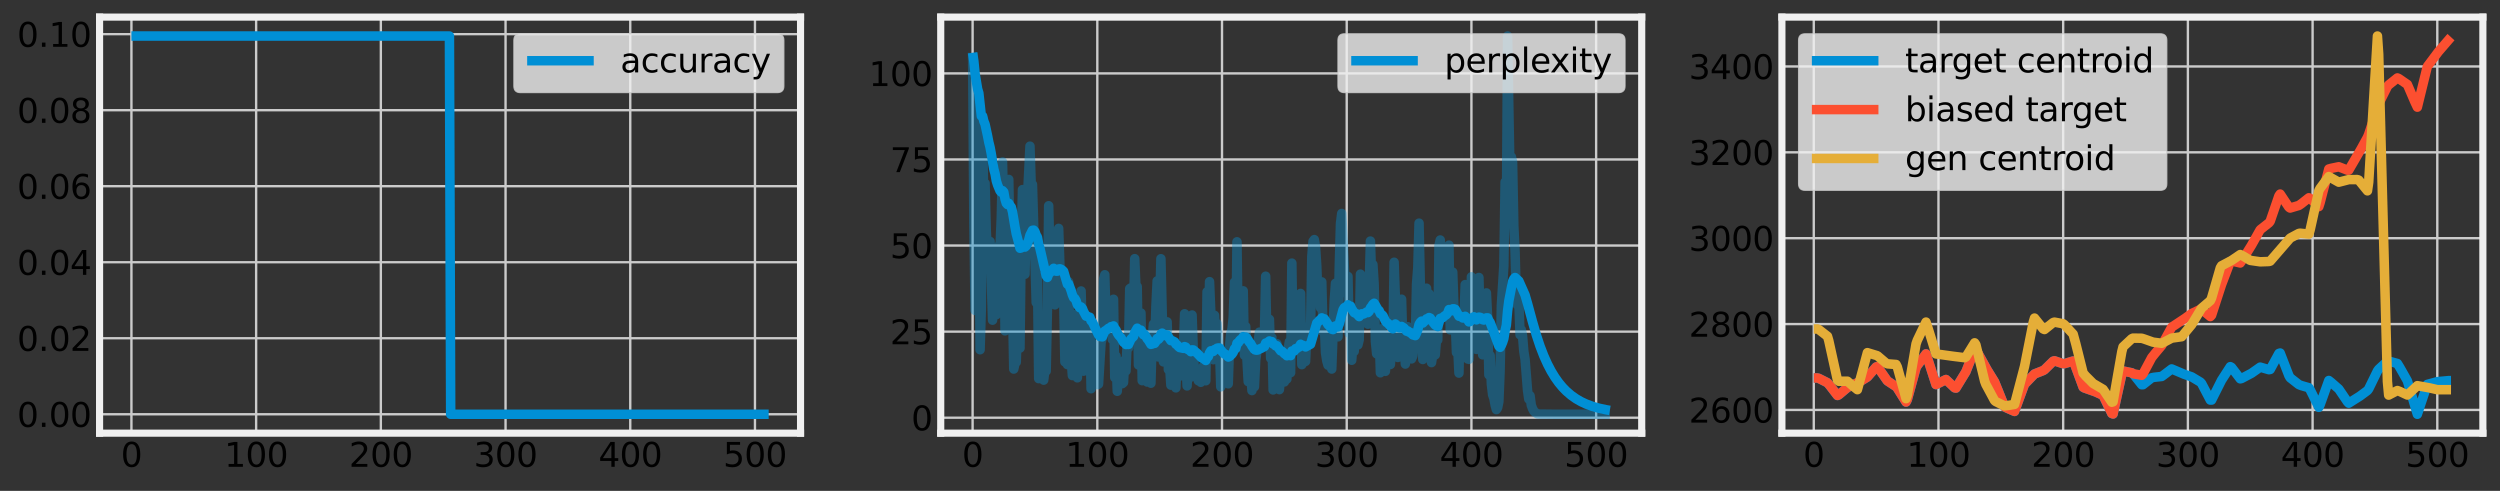 <?xml version="1.0" encoding="utf-8" standalone="no"?>
<!DOCTYPE svg PUBLIC "-//W3C//DTD SVG 1.1//EN"
  "http://www.w3.org/Graphics/SVG/1.1/DTD/svg11.dtd">
<svg xmlns:xlink="http://www.w3.org/1999/xlink" width="1051.312pt" height="206.409pt" viewBox="0 0 1051.312 206.409" xmlns="http://www.w3.org/2000/svg" version="1.1">
 <rect x="0" y="0" width="1051.312" height="206.409" fill="#333333" stroke="none"/>
 <defs>
  <style type="text/css">*{stroke-linejoin: round; stroke-linecap: butt}</style>
 </defs>
 <g id="figure_1">
  <g id="patch_1">
   <path d="M 0 206.409 
L 1051.312 206.409 
L 1051.312 0 
L 0 0 
L 0 206.409 
z
" style="fill: none"/>
  </g>
  <g id="axes_1">
   <g id="patch_2">
    <path d="M 41.872 182.16 
L 336.648 182.16 
L 336.648 7.2 
L 41.872 7.2 
L 41.872 182.16 
z
" style="fill: none"/>
   </g>
   <g id="matplotlib.axis_1">
    <g id="xtick_1">
     <g id="line2d_1">
      <path d="M 55.271 182.16 
L 55.271 7.2 
" clip-path="url(#pfd257a4d83)" style="fill: none; stroke: #cbcbcb"/>
     </g>
     <g id="line2d_2"/>
     <g id="text_1">
      <!-- 0 -->
      <g transform="translate(50.817 196.298) scale(0.14 -0.14)">
       <defs>
        <path id="DejaVuSans-30" d="M 2034 4250 
Q 1547 4250 1301 3770 
Q 1056 3291 1056 2328 
Q 1056 1369 1301 889 
Q 1547 409 2034 409 
Q 2525 409 2770 889 
Q 3016 1369 3016 2328 
Q 3016 3291 2770 3770 
Q 2525 4250 2034 4250 
z
M 2034 4750 
Q 2819 4750 3233 4129 
Q 3647 3509 3647 2328 
Q 3647 1150 3233 529 
Q 2819 -91 2034 -91 
Q 1250 -91 836 529 
Q 422 1150 422 2328 
Q 422 3509 836 4129 
Q 1250 4750 2034 4750 
z
" transform="scale(0.016)"/>
       </defs>
       <use xlink:href="#DejaVuSans-30"/>
      </g>
     </g>
    </g>
    <g id="xtick_2">
     <g id="line2d_3">
      <path d="M 107.713 182.16 
L 107.713 7.2 
" clip-path="url(#pfd257a4d83)" style="fill: none; stroke: #cbcbcb"/>
     </g>
     <g id="line2d_4"/>
     <g id="text_2">
      <!-- 100 -->
      <g transform="translate(94.352 196.298) scale(0.14 -0.14)">
       <defs>
        <path id="DejaVuSans-31" d="M 794 531 
L 1825 531 
L 1825 4091 
L 703 3866 
L 703 4441 
L 1819 4666 
L 2450 4666 
L 2450 531 
L 3481 531 
L 3481 0 
L 794 0 
L 794 531 
z
" transform="scale(0.016)"/>
       </defs>
       <use xlink:href="#DejaVuSans-31"/>
       <use xlink:href="#DejaVuSans-30" x="63.623"/>
       <use xlink:href="#DejaVuSans-30" x="127.246"/>
      </g>
     </g>
    </g>
    <g id="xtick_3">
     <g id="line2d_5">
      <path d="M 160.155 182.16 
L 160.155 7.2 
" clip-path="url(#pfd257a4d83)" style="fill: none; stroke: #cbcbcb"/>
     </g>
     <g id="line2d_6"/>
     <g id="text_3">
      <!-- 200 -->
      <g transform="translate(146.794 196.298) scale(0.14 -0.14)">
       <defs>
        <path id="DejaVuSans-32" d="M 1228 531 
L 3431 531 
L 3431 0 
L 469 0 
L 469 531 
Q 828 903 1448 1529 
Q 2069 2156 2228 2338 
Q 2531 2678 2651 2914 
Q 2772 3150 2772 3378 
Q 2772 3750 2511 3984 
Q 2250 4219 1831 4219 
Q 1534 4219 1204 4116 
Q 875 4013 500 3803 
L 500 4441 
Q 881 4594 1212 4672 
Q 1544 4750 1819 4750 
Q 2544 4750 2975 4387 
Q 3406 4025 3406 3419 
Q 3406 3131 3298 2873 
Q 3191 2616 2906 2266 
Q 2828 2175 2409 1742 
Q 1991 1309 1228 531 
z
" transform="scale(0.016)"/>
       </defs>
       <use xlink:href="#DejaVuSans-32"/>
       <use xlink:href="#DejaVuSans-30" x="63.623"/>
       <use xlink:href="#DejaVuSans-30" x="127.246"/>
      </g>
     </g>
    </g>
    <g id="xtick_4">
     <g id="line2d_7">
      <path d="M 212.597 182.16 
L 212.597 7.2 
" clip-path="url(#pfd257a4d83)" style="fill: none; stroke: #cbcbcb"/>
     </g>
     <g id="line2d_8"/>
     <g id="text_4">
      <!-- 300 -->
      <g transform="translate(199.236 196.298) scale(0.14 -0.14)">
       <defs>
        <path id="DejaVuSans-33" d="M 2597 2516 
Q 3050 2419 3304 2112 
Q 3559 1806 3559 1356 
Q 3559 666 3084 287 
Q 2609 -91 1734 -91 
Q 1441 -91 1130 -33 
Q 819 25 488 141 
L 488 750 
Q 750 597 1062 519 
Q 1375 441 1716 441 
Q 2309 441 2620 675 
Q 2931 909 2931 1356 
Q 2931 1769 2642 2001 
Q 2353 2234 1838 2234 
L 1294 2234 
L 1294 2753 
L 1863 2753 
Q 2328 2753 2575 2939 
Q 2822 3125 2822 3475 
Q 2822 3834 2567 4026 
Q 2313 4219 1838 4219 
Q 1578 4219 1281 4162 
Q 984 4106 628 3988 
L 628 4550 
Q 988 4650 1302 4700 
Q 1616 4750 1894 4750 
Q 2613 4750 3031 4423 
Q 3450 4097 3450 3541 
Q 3450 3153 3228 2886 
Q 3006 2619 2597 2516 
z
" transform="scale(0.016)"/>
       </defs>
       <use xlink:href="#DejaVuSans-33"/>
       <use xlink:href="#DejaVuSans-30" x="63.623"/>
       <use xlink:href="#DejaVuSans-30" x="127.246"/>
      </g>
     </g>
    </g>
    <g id="xtick_5">
     <g id="line2d_9">
      <path d="M 265.039 182.16 
L 265.039 7.2 
" clip-path="url(#pfd257a4d83)" style="fill: none; stroke: #cbcbcb"/>
     </g>
     <g id="line2d_10"/>
     <g id="text_5">
      <!-- 400 -->
      <g transform="translate(251.678 196.298) scale(0.14 -0.14)">
       <defs>
        <path id="DejaVuSans-34" d="M 2419 4116 
L 825 1625 
L 2419 1625 
L 2419 4116 
z
M 2253 4666 
L 3047 4666 
L 3047 1625 
L 3713 1625 
L 3713 1100 
L 3047 1100 
L 3047 0 
L 2419 0 
L 2419 1100 
L 313 1100 
L 313 1709 
L 2253 4666 
z
" transform="scale(0.016)"/>
       </defs>
       <use xlink:href="#DejaVuSans-34"/>
       <use xlink:href="#DejaVuSans-30" x="63.623"/>
       <use xlink:href="#DejaVuSans-30" x="127.246"/>
      </g>
     </g>
    </g>
    <g id="xtick_6">
     <g id="line2d_11">
      <path d="M 317.481 182.16 
L 317.481 7.2 
" clip-path="url(#pfd257a4d83)" style="fill: none; stroke: #cbcbcb"/>
     </g>
     <g id="line2d_12"/>
     <g id="text_6">
      <!-- 500 -->
      <g transform="translate(304.12 196.298) scale(0.14 -0.14)">
       <defs>
        <path id="DejaVuSans-35" d="M 691 4666 
L 3169 4666 
L 3169 4134 
L 1269 4134 
L 1269 2991 
Q 1406 3038 1543 3061 
Q 1681 3084 1819 3084 
Q 2600 3084 3056 2656 
Q 3513 2228 3513 1497 
Q 3513 744 3044 326 
Q 2575 -91 1722 -91 
Q 1428 -91 1123 -41 
Q 819 9 494 109 
L 494 744 
Q 775 591 1075 516 
Q 1375 441 1709 441 
Q 2250 441 2565 725 
Q 2881 1009 2881 1497 
Q 2881 1984 2565 2268 
Q 2250 2553 1709 2553 
Q 1456 2553 1204 2497 
Q 953 2441 691 2322 
L 691 4666 
z
" transform="scale(0.016)"/>
       </defs>
       <use xlink:href="#DejaVuSans-35"/>
       <use xlink:href="#DejaVuSans-30" x="63.623"/>
       <use xlink:href="#DejaVuSans-30" x="127.246"/>
      </g>
     </g>
    </g>
   </g>
   <g id="matplotlib.axis_2">
    <g id="ytick_1">
     <g id="line2d_13">
      <path d="M 41.872 174.207 
L 336.648 174.207 
" clip-path="url(#pfd257a4d83)" style="fill: none; stroke: #cbcbcb"/>
     </g>
     <g id="line2d_14"/>
     <g id="text_7">
      <!-- 0.00 -->
      <g transform="translate(7.2 179.526) scale(0.14 -0.14)">
       <defs>
        <path id="DejaVuSans-2e" d="M 684 794 
L 1344 794 
L 1344 0 
L 684 0 
L 684 794 
z
" transform="scale(0.016)"/>
       </defs>
       <use xlink:href="#DejaVuSans-30"/>
       <use xlink:href="#DejaVuSans-2e" x="63.623"/>
       <use xlink:href="#DejaVuSans-30" x="95.41"/>
       <use xlink:href="#DejaVuSans-30" x="159.033"/>
      </g>
     </g>
    </g>
    <g id="ytick_2">
     <g id="line2d_15">
      <path d="M 41.872 142.24 
L 336.648 142.24 
" clip-path="url(#pfd257a4d83)" style="fill: none; stroke: #cbcbcb"/>
     </g>
     <g id="line2d_16"/>
     <g id="text_8">
      <!-- 0.02 -->
      <g transform="translate(7.2 147.559) scale(0.14 -0.14)">
       <use xlink:href="#DejaVuSans-30"/>
       <use xlink:href="#DejaVuSans-2e" x="63.623"/>
       <use xlink:href="#DejaVuSans-30" x="95.41"/>
       <use xlink:href="#DejaVuSans-32" x="159.033"/>
      </g>
     </g>
    </g>
    <g id="ytick_3">
     <g id="line2d_17">
      <path d="M 41.872 110.272 
L 336.648 110.272 
" clip-path="url(#pfd257a4d83)" style="fill: none; stroke: #cbcbcb"/>
     </g>
     <g id="line2d_18"/>
     <g id="text_9">
      <!-- 0.04 -->
      <g transform="translate(7.2 115.591) scale(0.14 -0.14)">
       <use xlink:href="#DejaVuSans-30"/>
       <use xlink:href="#DejaVuSans-2e" x="63.623"/>
       <use xlink:href="#DejaVuSans-30" x="95.41"/>
       <use xlink:href="#DejaVuSans-34" x="159.033"/>
      </g>
     </g>
    </g>
    <g id="ytick_4">
     <g id="line2d_19">
      <path d="M 41.872 78.304 
L 336.648 78.304 
" clip-path="url(#pfd257a4d83)" style="fill: none; stroke: #cbcbcb"/>
     </g>
     <g id="line2d_20"/>
     <g id="text_10">
      <!-- 0.06 -->
      <g transform="translate(7.2 83.623) scale(0.14 -0.14)">
       <defs>
        <path id="DejaVuSans-36" d="M 2113 2584 
Q 1688 2584 1439 2293 
Q 1191 2003 1191 1497 
Q 1191 994 1439 701 
Q 1688 409 2113 409 
Q 2538 409 2786 701 
Q 3034 994 3034 1497 
Q 3034 2003 2786 2293 
Q 2538 2584 2113 2584 
z
M 3366 4563 
L 3366 3988 
Q 3128 4100 2886 4159 
Q 2644 4219 2406 4219 
Q 1781 4219 1451 3797 
Q 1122 3375 1075 2522 
Q 1259 2794 1537 2939 
Q 1816 3084 2150 3084 
Q 2853 3084 3261 2657 
Q 3669 2231 3669 1497 
Q 3669 778 3244 343 
Q 2819 -91 2113 -91 
Q 1303 -91 875 529 
Q 447 1150 447 2328 
Q 447 3434 972 4092 
Q 1497 4750 2381 4750 
Q 2619 4750 2861 4703 
Q 3103 4656 3366 4563 
z
" transform="scale(0.016)"/>
       </defs>
       <use xlink:href="#DejaVuSans-30"/>
       <use xlink:href="#DejaVuSans-2e" x="63.623"/>
       <use xlink:href="#DejaVuSans-30" x="95.41"/>
       <use xlink:href="#DejaVuSans-36" x="159.033"/>
      </g>
     </g>
    </g>
    <g id="ytick_5">
     <g id="line2d_21">
      <path d="M 41.872 46.337 
L 336.648 46.337 
" clip-path="url(#pfd257a4d83)" style="fill: none; stroke: #cbcbcb"/>
     </g>
     <g id="line2d_22"/>
     <g id="text_11">
      <!-- 0.08 -->
      <g transform="translate(7.2 51.656) scale(0.14 -0.14)">
       <defs>
        <path id="DejaVuSans-38" d="M 2034 2216 
Q 1584 2216 1326 1975 
Q 1069 1734 1069 1313 
Q 1069 891 1326 650 
Q 1584 409 2034 409 
Q 2484 409 2743 651 
Q 3003 894 3003 1313 
Q 3003 1734 2745 1975 
Q 2488 2216 2034 2216 
z
M 1403 2484 
Q 997 2584 770 2862 
Q 544 3141 544 3541 
Q 544 4100 942 4425 
Q 1341 4750 2034 4750 
Q 2731 4750 3128 4425 
Q 3525 4100 3525 3541 
Q 3525 3141 3298 2862 
Q 3072 2584 2669 2484 
Q 3125 2378 3379 2068 
Q 3634 1759 3634 1313 
Q 3634 634 3220 271 
Q 2806 -91 2034 -91 
Q 1263 -91 848 271 
Q 434 634 434 1313 
Q 434 1759 690 2068 
Q 947 2378 1403 2484 
z
M 1172 3481 
Q 1172 3119 1398 2916 
Q 1625 2713 2034 2713 
Q 2441 2713 2670 2916 
Q 2900 3119 2900 3481 
Q 2900 3844 2670 4047 
Q 2441 4250 2034 4250 
Q 1625 4250 1398 4047 
Q 1172 3844 1172 3481 
z
" transform="scale(0.016)"/>
       </defs>
       <use xlink:href="#DejaVuSans-30"/>
       <use xlink:href="#DejaVuSans-2e" x="63.623"/>
       <use xlink:href="#DejaVuSans-30" x="95.41"/>
       <use xlink:href="#DejaVuSans-38" x="159.033"/>
      </g>
     </g>
    </g>
    <g id="ytick_6">
     <g id="line2d_23">
      <path d="M 41.872 14.369 
L 336.648 14.369 
" clip-path="url(#pfd257a4d83)" style="fill: none; stroke: #cbcbcb"/>
     </g>
     <g id="line2d_24"/>
     <g id="text_12">
      <!-- 0.10 -->
      <g transform="translate(7.2 19.688) scale(0.14 -0.14)">
       <use xlink:href="#DejaVuSans-30"/>
       <use xlink:href="#DejaVuSans-2e" x="63.623"/>
       <use xlink:href="#DejaVuSans-31" x="95.41"/>
       <use xlink:href="#DejaVuSans-30" x="159.033"/>
      </g>
     </g>
    </g>
   </g>
   <g id="line2d_25">
    <path d="M 55.271 15.153 
L 188.998 15.153 
L 189.522 174.207 
L 323.249 174.207 
L 323.249 174.207 
" clip-path="url(#pfd257a4d83)" style="fill: none; stroke: #008fd5; stroke-width: 4"/>
   </g>
   <g id="patch_3">
    <path d="M 41.872 182.16 
L 41.872 7.2 
" style="fill: none; stroke: #f0f0f0; stroke-width: 3; stroke-linejoin: miter; stroke-linecap: square"/>
   </g>
   <g id="patch_4">
    <path d="M 336.648 182.16 
L 336.648 7.2 
" style="fill: none; stroke: #f0f0f0; stroke-width: 3; stroke-linejoin: miter; stroke-linecap: square"/>
   </g>
   <g id="patch_5">
    <path d="M 41.872 182.16 
L 336.648 182.16 
" style="fill: none; stroke: #f0f0f0; stroke-width: 3; stroke-linejoin: miter; stroke-linecap: square"/>
   </g>
   <g id="patch_6">
    <path d="M 41.872 7.2 
L 336.648 7.2 
" style="fill: none; stroke: #f0f0f0; stroke-width: 3; stroke-linejoin: miter; stroke-linecap: square"/>
   </g>
   <g id="legend_1">
    <g id="patch_7">
     <path d="M 218.882 38.949 
L 326.848 38.949 
Q 329.648 38.949 329.648 36.149 
L 329.648 17 
Q 329.648 14.2 326.848 14.2 
L 218.882 14.2 
Q 216.082 14.2 216.082 17 
L 216.082 36.149 
Q 216.082 38.949 218.882 38.949 
z
" style="fill: #f0f0f0; opacity: 0.8; stroke: #cccccc; stroke-width: 0.5; stroke-linejoin: miter"/>
    </g>
    <g id="line2d_26">
     <path d="M 221.682 25.538 
L 235.682 25.538 
L 249.682 25.538 
" style="fill: none; stroke: #008fd5; stroke-width: 4"/>
    </g>
    <g id="text_13">
     <!-- accuracy -->
     <g transform="translate(260.882 30.438) scale(0.14 -0.14)">
      <defs>
       <path id="DejaVuSans-61" d="M 2194 1759 
Q 1497 1759 1228 1600 
Q 959 1441 959 1056 
Q 959 750 1161 570 
Q 1363 391 1709 391 
Q 2188 391 2477 730 
Q 2766 1069 2766 1631 
L 2766 1759 
L 2194 1759 
z
M 3341 1997 
L 3341 0 
L 2766 0 
L 2766 531 
Q 2569 213 2275 61 
Q 1981 -91 1556 -91 
Q 1019 -91 701 211 
Q 384 513 384 1019 
Q 384 1609 779 1909 
Q 1175 2209 1959 2209 
L 2766 2209 
L 2766 2266 
Q 2766 2663 2505 2880 
Q 2244 3097 1772 3097 
Q 1472 3097 1187 3025 
Q 903 2953 641 2809 
L 641 3341 
Q 956 3463 1253 3523 
Q 1550 3584 1831 3584 
Q 2591 3584 2966 3190 
Q 3341 2797 3341 1997 
z
" transform="scale(0.016)"/>
       <path id="DejaVuSans-63" d="M 3122 3366 
L 3122 2828 
Q 2878 2963 2633 3030 
Q 2388 3097 2138 3097 
Q 1578 3097 1268 2742 
Q 959 2388 959 1747 
Q 959 1106 1268 751 
Q 1578 397 2138 397 
Q 2388 397 2633 464 
Q 2878 531 3122 666 
L 3122 134 
Q 2881 22 2623 -34 
Q 2366 -91 2075 -91 
Q 1284 -91 818 406 
Q 353 903 353 1747 
Q 353 2603 823 3093 
Q 1294 3584 2113 3584 
Q 2378 3584 2631 3529 
Q 2884 3475 3122 3366 
z
" transform="scale(0.016)"/>
       <path id="DejaVuSans-75" d="M 544 1381 
L 544 3500 
L 1119 3500 
L 1119 1403 
Q 1119 906 1312 657 
Q 1506 409 1894 409 
Q 2359 409 2629 706 
Q 2900 1003 2900 1516 
L 2900 3500 
L 3475 3500 
L 3475 0 
L 2900 0 
L 2900 538 
Q 2691 219 2414 64 
Q 2138 -91 1772 -91 
Q 1169 -91 856 284 
Q 544 659 544 1381 
z
M 1991 3584 
L 1991 3584 
z
" transform="scale(0.016)"/>
       <path id="DejaVuSans-72" d="M 2631 2963 
Q 2534 3019 2420 3045 
Q 2306 3072 2169 3072 
Q 1681 3072 1420 2755 
Q 1159 2438 1159 1844 
L 1159 0 
L 581 0 
L 581 3500 
L 1159 3500 
L 1159 2956 
Q 1341 3275 1631 3429 
Q 1922 3584 2338 3584 
Q 2397 3584 2469 3576 
Q 2541 3569 2628 3553 
L 2631 2963 
z
" transform="scale(0.016)"/>
       <path id="DejaVuSans-79" d="M 2059 -325 
Q 1816 -950 1584 -1140 
Q 1353 -1331 966 -1331 
L 506 -1331 
L 506 -850 
L 844 -850 
Q 1081 -850 1212 -737 
Q 1344 -625 1503 -206 
L 1606 56 
L 191 3500 
L 800 3500 
L 1894 763 
L 2988 3500 
L 3597 3500 
L 2059 -325 
z
" transform="scale(0.016)"/>
      </defs>
      <use xlink:href="#DejaVuSans-61"/>
      <use xlink:href="#DejaVuSans-63" x="61.279"/>
      <use xlink:href="#DejaVuSans-63" x="116.26"/>
      <use xlink:href="#DejaVuSans-75" x="171.24"/>
      <use xlink:href="#DejaVuSans-72" x="234.619"/>
      <use xlink:href="#DejaVuSans-61" x="275.732"/>
      <use xlink:href="#DejaVuSans-63" x="337.012"/>
      <use xlink:href="#DejaVuSans-79" x="391.992"/>
     </g>
    </g>
   </g>
  </g>
  <g id="axes_2">
   <g id="patch_8">
    <path d="M 395.604 182.16 
L 690.38 182.16 
L 690.38 7.2 
L 395.604 7.2 
L 395.604 182.16 
z
" style="fill: none"/>
   </g>
   <g id="matplotlib.axis_3">
    <g id="xtick_7">
     <g id="line2d_27">
      <path d="M 409.003 182.16 
L 409.003 7.2 
" clip-path="url(#p5d38dca784)" style="fill: none; stroke: #cbcbcb"/>
     </g>
     <g id="line2d_28"/>
     <g id="text_14">
      <!-- 0 -->
      <g transform="translate(404.549 196.298) scale(0.14 -0.14)">
       <use xlink:href="#DejaVuSans-30"/>
      </g>
     </g>
    </g>
    <g id="xtick_8">
     <g id="line2d_29">
      <path d="M 461.445 182.16 
L 461.445 7.2 
" clip-path="url(#p5d38dca784)" style="fill: none; stroke: #cbcbcb"/>
     </g>
     <g id="line2d_30"/>
     <g id="text_15">
      <!-- 100 -->
      <g transform="translate(448.083 196.298) scale(0.14 -0.14)">
       <use xlink:href="#DejaVuSans-31"/>
       <use xlink:href="#DejaVuSans-30" x="63.623"/>
       <use xlink:href="#DejaVuSans-30" x="127.246"/>
      </g>
     </g>
    </g>
    <g id="xtick_9">
     <g id="line2d_31">
      <path d="M 513.887 182.16 
L 513.887 7.2 
" clip-path="url(#p5d38dca784)" style="fill: none; stroke: #cbcbcb"/>
     </g>
     <g id="line2d_32"/>
     <g id="text_16">
      <!-- 200 -->
      <g transform="translate(500.525 196.298) scale(0.14 -0.14)">
       <use xlink:href="#DejaVuSans-32"/>
       <use xlink:href="#DejaVuSans-30" x="63.623"/>
       <use xlink:href="#DejaVuSans-30" x="127.246"/>
      </g>
     </g>
    </g>
    <g id="xtick_10">
     <g id="line2d_33">
      <path d="M 566.329 182.16 
L 566.329 7.2 
" clip-path="url(#p5d38dca784)" style="fill: none; stroke: #cbcbcb"/>
     </g>
     <g id="line2d_34"/>
     <g id="text_17">
      <!-- 300 -->
      <g transform="translate(552.967 196.298) scale(0.14 -0.14)">
       <use xlink:href="#DejaVuSans-33"/>
       <use xlink:href="#DejaVuSans-30" x="63.623"/>
       <use xlink:href="#DejaVuSans-30" x="127.246"/>
      </g>
     </g>
    </g>
    <g id="xtick_11">
     <g id="line2d_35">
      <path d="M 618.771 182.16 
L 618.771 7.2 
" clip-path="url(#p5d38dca784)" style="fill: none; stroke: #cbcbcb"/>
     </g>
     <g id="line2d_36"/>
     <g id="text_18">
      <!-- 400 -->
      <g transform="translate(605.409 196.298) scale(0.14 -0.14)">
       <use xlink:href="#DejaVuSans-34"/>
       <use xlink:href="#DejaVuSans-30" x="63.623"/>
       <use xlink:href="#DejaVuSans-30" x="127.246"/>
      </g>
     </g>
    </g>
    <g id="xtick_12">
     <g id="line2d_37">
      <path d="M 671.213 182.16 
L 671.213 7.2 
" clip-path="url(#p5d38dca784)" style="fill: none; stroke: #cbcbcb"/>
     </g>
     <g id="line2d_38"/>
     <g id="text_19">
      <!-- 500 -->
      <g transform="translate(657.851 196.298) scale(0.14 -0.14)">
       <use xlink:href="#DejaVuSans-35"/>
       <use xlink:href="#DejaVuSans-30" x="63.623"/>
       <use xlink:href="#DejaVuSans-30" x="127.246"/>
      </g>
     </g>
    </g>
   </g>
   <g id="matplotlib.axis_4">
    <g id="ytick_7">
     <g id="line2d_39">
      <path d="M 395.604 175.656 
L 690.38 175.656 
" clip-path="url(#p5d38dca784)" style="fill: none; stroke: #cbcbcb"/>
     </g>
     <g id="line2d_40"/>
     <g id="text_20">
      <!-- 0 -->
      <g transform="translate(383.196 180.975) scale(0.14 -0.14)">
       <use xlink:href="#DejaVuSans-30"/>
      </g>
     </g>
    </g>
    <g id="ytick_8">
     <g id="line2d_41">
      <path d="M 395.604 139.457 
L 690.38 139.457 
" clip-path="url(#p5d38dca784)" style="fill: none; stroke: #cbcbcb"/>
     </g>
     <g id="line2d_42"/>
     <g id="text_21">
      <!-- 25 -->
      <g transform="translate(374.289 144.776) scale(0.14 -0.14)">
       <use xlink:href="#DejaVuSans-32"/>
       <use xlink:href="#DejaVuSans-35" x="63.623"/>
      </g>
     </g>
    </g>
    <g id="ytick_9">
     <g id="line2d_43">
      <path d="M 395.604 103.259 
L 690.38 103.259 
" clip-path="url(#p5d38dca784)" style="fill: none; stroke: #cbcbcb"/>
     </g>
     <g id="line2d_44"/>
     <g id="text_22">
      <!-- 50 -->
      <g transform="translate(374.289 108.578) scale(0.14 -0.14)">
       <use xlink:href="#DejaVuSans-35"/>
       <use xlink:href="#DejaVuSans-30" x="63.623"/>
      </g>
     </g>
    </g>
    <g id="ytick_10">
     <g id="line2d_45">
      <path d="M 395.604 67.06 
L 690.38 67.06 
" clip-path="url(#p5d38dca784)" style="fill: none; stroke: #cbcbcb"/>
     </g>
     <g id="line2d_46"/>
     <g id="text_23">
      <!-- 75 -->
      <g transform="translate(374.289 72.379) scale(0.14 -0.14)">
       <defs>
        <path id="DejaVuSans-37" d="M 525 4666 
L 3525 4666 
L 3525 4397 
L 1831 0 
L 1172 0 
L 2766 4134 
L 525 4134 
L 525 4666 
z
" transform="scale(0.016)"/>
       </defs>
       <use xlink:href="#DejaVuSans-37"/>
       <use xlink:href="#DejaVuSans-35" x="63.623"/>
      </g>
     </g>
    </g>
    <g id="ytick_11">
     <g id="line2d_47">
      <path d="M 395.604 30.861 
L 690.38 30.861 
" clip-path="url(#p5d38dca784)" style="fill: none; stroke: #cbcbcb"/>
     </g>
     <g id="line2d_48"/>
     <g id="text_24">
      <!-- 100 -->
      <g transform="translate(365.381 36.18) scale(0.14 -0.14)">
       <use xlink:href="#DejaVuSans-31"/>
       <use xlink:href="#DejaVuSans-30" x="63.623"/>
       <use xlink:href="#DejaVuSans-30" x="127.246"/>
      </g>
     </g>
    </g>
   </g>
   <g id="line2d_49">
    <path d="M 409.003 22.202 
L 409.527 93.577 
L 410.051 130.562 
L 410.576 94.168 
L 411.1 98.576 
L 411.625 72.67 
L 412.149 147.065 
L 412.674 129.637 
L 413.198 49.196 
L 413.722 91.405 
L 414.247 77.081 
L 414.771 97.636 
L 415.296 106.212 
L 415.82 111.571 
L 416.344 101.553 
L 417.393 134.635 
L 417.918 125.744 
L 418.442 110.208 
L 418.967 132.358 
L 419.491 110.355 
L 420.015 103.289 
L 420.54 103.887 
L 421.064 91.395 
L 421.589 68.123 
L 422.113 92.098 
L 422.637 139.121 
L 424.211 75.465 
L 424.735 104.718 
L 425.26 99.403 
L 426.308 155.191 
L 426.833 152.788 
L 427.357 152.304 
L 427.882 134.819 
L 428.406 141.712 
L 428.931 146.376 
L 429.455 101.742 
L 429.979 79.735 
L 430.504 108.413 
L 431.028 115.314 
L 431.553 94.198 
L 433.126 61.474 
L 433.65 77.621 
L 434.175 77.586 
L 434.699 95.398 
L 435.224 109.406 
L 435.748 127.239 
L 436.272 115.867 
L 436.797 159.215 
L 437.321 137.399 
L 437.846 150.63 
L 438.37 153.836 
L 438.895 159.852 
L 439.419 155.371 
L 439.943 156.057 
L 440.468 130.015 
L 440.992 86.524 
L 441.517 106.862 
L 442.041 99.416 
L 442.565 101.764 
L 443.09 102.861 
L 443.614 128.192 
L 444.139 122.418 
L 444.663 113.732 
L 445.188 96.04 
L 445.712 111.51 
L 446.236 116.972 
L 447.285 124.087 
L 447.81 152.202 
L 448.334 149.448 
L 448.858 153.319 
L 449.383 118.563 
L 449.907 144.915 
L 450.432 150.252 
L 450.956 157.928 
L 451.481 148.052 
L 452.005 132.322 
L 453.054 158.875 
L 453.578 142.606 
L 454.103 140.74 
L 454.627 122.366 
L 455.152 141.225 
L 455.676 156.085 
L 456.2 149.585 
L 456.725 152.578 
L 457.249 133.135 
L 457.774 139.427 
L 458.298 135.621 
L 458.822 163.466 
L 459.347 144.194 
L 459.871 157.707 
L 460.396 157.437 
L 461.445 161.772 
L 461.969 161.507 
L 463.018 144.171 
L 463.542 142.111 
L 464.067 117.441 
L 464.591 115.542 
L 465.116 133.617 
L 465.64 129.988 
L 466.164 129.865 
L 466.689 136.144 
L 467.213 126.545 
L 467.738 142.736 
L 468.262 125.85 
L 468.786 158.782 
L 469.311 149.708 
L 469.835 164.54 
L 470.36 157.18 
L 470.884 153.745 
L 471.409 152.338 
L 471.933 161.346 
L 472.457 160.879 
L 472.982 151.407 
L 473.506 156.005 
L 474.031 142.936 
L 474.555 146.318 
L 475.079 121.374 
L 475.604 121.028 
L 476.128 131.117 
L 476.653 132.753 
L 477.177 108.782 
L 477.702 121.139 
L 478.226 120.515 
L 478.75 153.481 
L 479.275 147.058 
L 479.799 131.613 
L 480.324 160.078 
L 480.848 157.491 
L 481.373 140.342 
L 481.897 155.97 
L 482.421 160.651 
L 482.946 154.59 
L 483.47 160.62 
L 483.995 161.143 
L 484.519 142.339 
L 485.043 136.309 
L 485.568 146.691 
L 486.092 128.723 
L 486.617 118.126 
L 487.141 150.114 
L 488.19 108.804 
L 489.239 152.172 
L 489.763 139.798 
L 490.288 151.302 
L 490.812 135.346 
L 491.337 155.444 
L 491.861 154.312 
L 492.385 161.969 
L 492.91 143.53 
L 493.434 149.254 
L 493.959 148.16 
L 494.483 163.1 
L 495.007 150.516 
L 495.532 158.54 
L 496.056 154.357 
L 496.581 147.949 
L 497.105 149.862 
L 497.63 147.768 
L 498.154 131.947 
L 498.678 150.358 
L 499.203 162.28 
L 499.727 150.963 
L 500.252 153.375 
L 500.776 158.593 
L 501.3 132.47 
L 501.825 147.991 
L 502.349 157.738 
L 502.874 155.796 
L 503.398 156.137 
L 503.923 160.111 
L 504.447 159.865 
L 504.971 160.764 
L 505.496 158.295 
L 506.02 154.006 
L 506.545 158.52 
L 507.069 160.116 
L 507.594 122.69 
L 508.118 146.559 
L 508.642 118.445 
L 509.167 131.198 
L 509.691 148.614 
L 510.216 151.256 
L 510.74 132.603 
L 511.264 146.567 
L 511.789 136.044 
L 512.313 143.758 
L 512.838 146.889 
L 513.362 162.674 
L 513.887 160.327 
L 514.411 159.557 
L 514.935 158.512 
L 515.46 152.029 
L 515.984 158.863 
L 516.509 161.398 
L 517.033 145.87 
L 517.558 140.398 
L 518.082 138.438 
L 518.606 133.513 
L 519.131 118.637 
L 519.655 145.596 
L 520.18 101.688 
L 520.704 141.055 
L 521.228 126.199 
L 521.753 132.344 
L 522.277 139.93 
L 522.802 122.304 
L 523.326 149.409 
L 523.851 137.28 
L 524.375 151.049 
L 524.899 160.487 
L 525.424 159.095 
L 525.948 156.019 
L 526.473 164.245 
L 526.997 158.628 
L 527.521 162.66 
L 528.046 151.608 
L 529.619 139.678 
L 530.144 143.575 
L 530.668 140.727 
L 531.192 141.071 
L 531.717 140.471 
L 532.241 116.158 
L 532.766 143.828 
L 533.29 136.484 
L 533.815 134.275 
L 534.339 150.658 
L 534.863 141.964 
L 535.388 163.97 
L 535.912 148.995 
L 536.437 155.979 
L 536.961 144.526 
L 537.485 159.458 
L 538.01 163.851 
L 538.534 158.131 
L 539.059 150.237 
L 539.583 156.575 
L 540.108 160.615 
L 540.632 155.439 
L 541.156 159.401 
L 541.681 146.958 
L 542.205 143.718 
L 542.73 156.731 
L 543.254 110.654 
L 543.779 146.226 
L 544.303 147.608 
L 544.827 128.927 
L 545.352 145.391 
L 545.876 137.697 
L 546.401 141.874 
L 546.925 123.403 
L 547.449 153.346 
L 547.974 145.757 
L 548.498 152.211 
L 549.023 151.97 
L 549.547 140.603 
L 550.072 142.557 
L 550.596 136.923 
L 551.12 138.78 
L 551.645 107.878 
L 552.169 101.46 
L 552.694 100.763 
L 553.218 103.866 
L 553.742 112.082 
L 554.267 127.444 
L 554.791 122.023 
L 555.316 129.493 
L 555.84 118.554 
L 556.365 139.493 
L 556.889 135.959 
L 557.413 148.338 
L 557.938 151.722 
L 558.462 153.577 
L 558.987 147.891 
L 559.511 146.233 
L 560.036 155.186 
L 561.084 126.44 
L 561.609 119.108 
L 562.133 141.146 
L 562.658 141.639 
L 563.182 112.507 
L 563.706 93.999 
L 564.231 89.77 
L 565.804 122.47 
L 566.329 123.488 
L 566.853 116.261 
L 567.377 140.253 
L 567.902 128.49 
L 568.426 151.499 
L 568.951 144.47 
L 569.475 147.757 
L 570 137.082 
L 570.524 135.886 
L 571.048 145.037 
L 571.573 142.864 
L 572.097 115.288 
L 572.622 126.859 
L 573.146 134.482 
L 573.67 128.514 
L 574.195 123.997 
L 574.719 125.023 
L 575.244 136.329 
L 575.768 121.021 
L 576.293 101.376 
L 576.817 116.834 
L 577.341 111.247 
L 577.866 119.545 
L 578.39 143.602 
L 578.915 148.779 
L 579.439 145.76 
L 579.963 139.363 
L 580.488 156.755 
L 581.012 138.272 
L 581.537 141.616 
L 582.061 154.881 
L 582.586 156.147 
L 583.634 141.231 
L 584.159 149.65 
L 584.683 153.281 
L 585.208 145.301 
L 585.732 146.464 
L 586.257 110.287 
L 586.781 124.998 
L 587.305 145.529 
L 587.83 150.306 
L 588.354 145.68 
L 588.879 139.153 
L 589.403 125.82 
L 589.927 144.283 
L 590.452 143.759 
L 590.976 153.094 
L 591.501 150.164 
L 592.025 137.386 
L 592.55 149.384 
L 593.074 142.013 
L 593.598 150.916 
L 594.123 149.68 
L 594.647 144.972 
L 595.172 142.992 
L 595.696 119.276 
L 596.221 112.612 
L 596.745 93.848 
L 597.269 119.007 
L 597.794 125.48 
L 598.318 151.171 
L 598.843 125.759 
L 599.367 123.735 
L 599.891 121.201 
L 600.416 133.798 
L 600.94 123.5 
L 601.989 152.477 
L 602.514 149.093 
L 603.038 148.709 
L 603.562 149.245 
L 604.087 142.599 
L 604.611 142.971 
L 605.136 103.191 
L 605.66 100.933 
L 606.184 130.217 
L 606.709 131.196 
L 607.233 122.829 
L 607.758 125.614 
L 608.282 125.428 
L 608.807 118.3 
L 609.331 103.088 
L 609.855 138.727 
L 610.38 132.165 
L 610.904 114.424 
L 611.429 129.603 
L 611.953 134.159 
L 612.478 148.265 
L 613.002 145.703 
L 613.526 156.897 
L 614.051 132.854 
L 614.575 137.046 
L 615.1 143.713 
L 615.624 134.02 
L 616.148 119.681 
L 616.673 145.854 
L 617.197 150.946 
L 617.722 151.118 
L 618.771 116.416 
L 619.295 118.633 
L 619.819 128.617 
L 620.344 145.698 
L 620.868 146.919 
L 621.393 129.422 
L 621.917 116.689 
L 622.442 134.83 
L 622.966 138.001 
L 623.49 149.211 
L 624.015 136.996 
L 624.539 127.61 
L 625.064 123.178 
L 625.588 133.466 
L 626.112 157.635 
L 626.637 149.495 
L 627.161 161.584 
L 627.686 166.037 
L 628.21 167.512 
L 628.735 170.323 
L 629.259 172.242 
L 629.783 171.445 
L 630.308 168.914 
L 630.832 155.863 
L 631.357 128.504 
L 632.405 111.676 
L 632.93 76.531 
L 633.454 93.835 
L 633.979 15.153 
L 635.028 75.536 
L 635.552 65.938 
L 636.076 68.16 
L 636.601 95.161 
L 637.125 105.774 
L 637.65 125.377 
L 638.174 128.334 
L 638.699 126.541 
L 639.223 140.772 
L 639.747 138.653 
L 640.272 141.294 
L 640.796 147.749 
L 641.321 151.039 
L 642.369 164.212 
L 642.894 167.834 
L 643.418 166.396 
L 643.943 170.39 
L 644.467 171.845 
L 644.992 172.82 
L 645.516 173.38 
L 646.565 174.053 
L 647.614 174.129 
L 649.187 174.139 
L 654.431 174.201 
L 676.981 174.207 
L 676.981 174.207 
" clip-path="url(#p5d38dca784)" style="fill: none; stroke: #008fd5; stroke-opacity: 0.4; stroke-width: 4"/>
   </g>
   <g id="line2d_50">
    <path d="M 409.003 22.202 
L 409.527 25.771 
L 410.051 31.01 
L 411.1 37.389 
L 411.625 39.153 
L 412.674 48.803 
L 413.198 48.823 
L 413.722 50.952 
L 414.247 52.258 
L 415.296 57.111 
L 415.82 59.834 
L 416.344 61.92 
L 416.869 64.725 
L 417.918 71.096 
L 418.442 73.052 
L 418.967 76.017 
L 419.491 77.734 
L 420.54 80.256 
L 421.064 80.813 
L 421.589 80.178 
L 422.113 80.774 
L 422.637 83.691 
L 423.162 85.446 
L 423.686 86.022 
L 424.211 85.494 
L 424.735 86.456 
L 425.26 87.103 
L 425.784 89.107 
L 426.833 95.43 
L 427.357 98.274 
L 428.406 102.182 
L 428.931 104.391 
L 429.455 104.259 
L 429.979 103.033 
L 430.504 103.302 
L 431.028 103.902 
L 431.553 103.417 
L 432.077 102.419 
L 432.601 100.895 
L 433.126 98.924 
L 434.175 96.845 
L 434.699 96.773 
L 435.224 97.404 
L 435.748 98.896 
L 436.272 99.744 
L 436.797 102.718 
L 437.321 104.452 
L 439.943 115.949 
L 440.468 116.652 
L 440.992 115.146 
L 441.517 114.731 
L 442.565 113.356 
L 443.09 112.831 
L 443.614 113.599 
L 444.139 114.04 
L 444.663 114.024 
L 445.188 113.125 
L 445.712 113.044 
L 446.236 113.241 
L 446.761 113.607 
L 447.285 114.131 
L 448.858 119.486 
L 449.383 119.44 
L 450.432 122.191 
L 450.956 123.977 
L 451.481 125.181 
L 452.005 125.538 
L 452.529 126.484 
L 453.054 128.103 
L 454.103 129.424 
L 454.627 129.071 
L 455.152 129.679 
L 455.676 130.999 
L 456.725 132.961 
L 457.249 132.97 
L 457.774 133.292 
L 458.298 133.409 
L 458.822 134.912 
L 459.347 135.376 
L 461.969 140.884 
L 462.493 141.505 
L 463.542 141.662 
L 464.591 139.206 
L 465.116 138.926 
L 466.164 138.049 
L 466.689 137.953 
L 467.213 137.383 
L 467.738 137.651 
L 468.262 137.061 
L 468.786 138.147 
L 469.311 138.725 
L 469.835 140.015 
L 470.36 140.874 
L 471.409 142.058 
L 472.457 143.915 
L 472.982 144.29 
L 473.506 144.876 
L 474.031 144.779 
L 474.555 144.856 
L 475.604 142.549 
L 476.653 141.516 
L 477.177 139.879 
L 478.226 138.021 
L 478.75 138.794 
L 479.275 139.207 
L 479.799 138.828 
L 480.848 140.77 
L 481.373 140.749 
L 481.897 141.51 
L 482.421 142.467 
L 482.946 143.073 
L 483.995 144.81 
L 484.519 144.686 
L 485.043 144.268 
L 485.568 144.389 
L 486.092 143.605 
L 486.617 142.331 
L 487.141 142.721 
L 487.666 142.133 
L 488.19 140.467 
L 488.714 140.095 
L 489.239 140.698 
L 489.763 140.653 
L 490.288 141.186 
L 490.812 140.894 
L 492.385 143.242 
L 492.91 143.256 
L 493.959 143.786 
L 494.483 144.752 
L 495.007 145.04 
L 495.532 145.715 
L 496.056 146.147 
L 497.63 146.486 
L 498.154 145.759 
L 498.678 145.989 
L 499.203 146.803 
L 500.252 147.33 
L 500.776 147.893 
L 501.3 147.122 
L 501.825 147.165 
L 502.874 148.099 
L 503.398 148.501 
L 504.971 150.178 
L 505.496 150.584 
L 506.02 150.755 
L 507.069 151.592 
L 507.594 150.146 
L 508.118 149.967 
L 508.642 148.391 
L 509.167 147.531 
L 509.691 147.585 
L 510.216 147.769 
L 510.74 147.011 
L 511.264 146.989 
L 511.789 146.441 
L 512.313 146.307 
L 512.838 146.336 
L 513.887 147.812 
L 514.935 148.905 
L 515.46 149.061 
L 516.509 150.143 
L 517.033 149.93 
L 518.082 148.902 
L 518.606 148.133 
L 519.131 146.658 
L 519.655 146.605 
L 520.18 144.359 
L 520.704 144.194 
L 521.228 143.294 
L 521.753 142.747 
L 522.277 142.606 
L 522.802 141.591 
L 523.326 141.982 
L 523.851 141.747 
L 524.375 142.212 
L 525.424 143.924 
L 525.948 144.529 
L 526.473 145.515 
L 527.521 146.995 
L 528.046 147.225 
L 528.57 147.256 
L 529.095 147.113 
L 529.619 146.742 
L 530.144 146.583 
L 531.717 145.752 
L 532.241 144.272 
L 532.766 144.25 
L 533.815 143.382 
L 534.339 143.746 
L 534.863 143.657 
L 535.388 144.672 
L 535.912 144.889 
L 536.437 145.443 
L 536.961 145.397 
L 538.534 147.545 
L 539.059 147.68 
L 539.583 148.124 
L 540.108 148.749 
L 540.632 149.083 
L 541.156 149.599 
L 541.681 149.467 
L 542.205 149.18 
L 542.73 149.557 
L 543.254 147.612 
L 544.303 147.546 
L 544.827 146.615 
L 545.352 146.554 
L 545.876 146.111 
L 546.401 145.899 
L 546.925 144.774 
L 547.449 145.203 
L 547.974 145.231 
L 549.023 145.899 
L 551.12 144.739 
L 553.742 135.824 
L 554.267 135.405 
L 554.791 134.736 
L 555.316 134.474 
L 555.84 133.678 
L 556.365 133.968 
L 556.889 134.068 
L 557.938 135.629 
L 558.462 136.526 
L 559.511 137.551 
L 560.036 138.433 
L 560.56 138.611 
L 561.084 138.003 
L 561.609 137.058 
L 562.658 137.481 
L 563.182 136.232 
L 564.755 130.325 
L 565.28 129.425 
L 566.329 128.798 
L 566.853 128.171 
L 567.377 128.775 
L 567.902 128.761 
L 568.426 129.898 
L 569.475 131.483 
L 570.524 131.969 
L 571.573 133.134 
L 572.097 132.242 
L 572.622 131.973 
L 573.146 132.098 
L 573.67 131.919 
L 574.719 131.198 
L 575.244 131.455 
L 575.768 130.933 
L 576.293 129.455 
L 576.817 128.824 
L 577.341 127.945 
L 577.866 127.525 
L 578.39 128.329 
L 579.439 130.172 
L 579.963 130.631 
L 580.488 131.938 
L 581.012 132.254 
L 581.537 132.722 
L 582.586 134.946 
L 583.11 135.619 
L 583.634 135.899 
L 585.208 137.815 
L 585.732 138.248 
L 586.257 136.85 
L 586.781 136.257 
L 587.305 136.721 
L 587.83 137.4 
L 588.354 137.814 
L 588.879 137.881 
L 589.403 137.278 
L 590.452 137.935 
L 591.501 139.266 
L 592.025 139.172 
L 592.55 139.683 
L 593.074 139.799 
L 594.123 140.821 
L 595.172 141.127 
L 595.696 140.034 
L 596.221 138.663 
L 596.745 136.423 
L 597.269 135.552 
L 597.794 135.048 
L 598.318 135.854 
L 599.367 134.769 
L 599.891 134.09 
L 600.416 134.076 
L 600.94 133.547 
L 601.465 133.764 
L 602.514 135.419 
L 603.562 136.742 
L 604.611 137.331 
L 605.66 133.89 
L 606.709 133.581 
L 607.233 133.043 
L 608.282 132.309 
L 608.807 131.609 
L 609.331 130.183 
L 609.855 130.61 
L 610.38 130.688 
L 610.904 129.875 
L 611.429 129.861 
L 611.953 130.076 
L 613.526 132.98 
L 614.051 132.974 
L 614.575 133.177 
L 615.1 133.704 
L 615.624 133.72 
L 616.148 133.018 
L 616.673 133.66 
L 617.722 135.354 
L 618.246 135.189 
L 619.295 133.469 
L 619.819 133.227 
L 620.868 134.504 
L 621.393 134.25 
L 621.917 133.372 
L 622.442 133.444 
L 622.966 133.672 
L 623.49 134.449 
L 624.015 134.577 
L 624.539 134.228 
L 625.064 133.676 
L 625.588 133.665 
L 626.112 134.864 
L 626.637 135.595 
L 627.686 138.352 
L 630.308 145.539 
L 630.832 146.055 
L 631.357 145.178 
L 631.881 143.961 
L 632.405 142.347 
L 632.93 139.056 
L 633.454 136.795 
L 633.979 130.713 
L 634.503 126.547 
L 636.076 118.447 
L 636.601 117.283 
L 637.125 116.707 
L 638.699 118.142 
L 641.321 124.039 
L 642.369 127.672 
L 644.467 135.379 
L 646.04 140.792 
L 647.614 145.542 
L 649.187 149.618 
L 650.76 153.117 
L 652.333 156.122 
L 653.907 158.7 
L 655.48 160.911 
L 657.053 162.806 
L 658.626 164.431 
L 660.724 166.242 
L 662.822 167.718 
L 664.92 168.921 
L 667.017 169.902 
L 669.639 170.876 
L 672.261 171.629 
L 675.408 172.312 
L 676.981 172.582 
L 676.981 172.582 
" clip-path="url(#p5d38dca784)" style="fill: none; stroke: #008fd5; stroke-width: 4"/>
   </g>
   <g id="patch_9">
    <path d="M 395.604 182.16 
L 395.604 7.2 
" style="fill: none; stroke: #f0f0f0; stroke-width: 3; stroke-linejoin: miter; stroke-linecap: square"/>
   </g>
   <g id="patch_10">
    <path d="M 690.38 182.16 
L 690.38 7.2 
" style="fill: none; stroke: #f0f0f0; stroke-width: 3; stroke-linejoin: miter; stroke-linecap: square"/>
   </g>
   <g id="patch_11">
    <path d="M 395.604 182.16 
L 690.38 182.16 
" style="fill: none; stroke: #f0f0f0; stroke-width: 3; stroke-linejoin: miter; stroke-linecap: square"/>
   </g>
   <g id="patch_12">
    <path d="M 395.604 7.2 
L 690.38 7.2 
" style="fill: none; stroke: #f0f0f0; stroke-width: 3; stroke-linejoin: miter; stroke-linecap: square"/>
   </g>
   <g id="legend_2">
    <g id="patch_13">
     <path d="M 565.426 38.949 
L 680.58 38.949 
Q 683.38 38.949 683.38 36.149 
L 683.38 17 
Q 683.38 14.2 680.58 14.2 
L 565.426 14.2 
Q 562.626 14.2 562.626 17 
L 562.626 36.149 
Q 562.626 38.949 565.426 38.949 
z
" style="fill: #f0f0f0; opacity: 0.8; stroke: #cccccc; stroke-width: 0.5; stroke-linejoin: miter"/>
    </g>
    <g id="line2d_51">
     <path d="M 568.226 25.538 
L 582.226 25.538 
L 596.226 25.538 
" style="fill: none; stroke: #008fd5; stroke-width: 4"/>
    </g>
    <g id="text_25">
     <!-- perplexity -->
     <g transform="translate(607.426 30.438) scale(0.14 -0.14)">
      <defs>
       <path id="DejaVuSans-70" d="M 1159 525 
L 1159 -1331 
L 581 -1331 
L 581 3500 
L 1159 3500 
L 1159 2969 
Q 1341 3281 1617 3432 
Q 1894 3584 2278 3584 
Q 2916 3584 3314 3078 
Q 3713 2572 3713 1747 
Q 3713 922 3314 415 
Q 2916 -91 2278 -91 
Q 1894 -91 1617 61 
Q 1341 213 1159 525 
z
M 3116 1747 
Q 3116 2381 2855 2742 
Q 2594 3103 2138 3103 
Q 1681 3103 1420 2742 
Q 1159 2381 1159 1747 
Q 1159 1113 1420 752 
Q 1681 391 2138 391 
Q 2594 391 2855 752 
Q 3116 1113 3116 1747 
z
" transform="scale(0.016)"/>
       <path id="DejaVuSans-65" d="M 3597 1894 
L 3597 1613 
L 953 1613 
Q 991 1019 1311 708 
Q 1631 397 2203 397 
Q 2534 397 2845 478 
Q 3156 559 3463 722 
L 3463 178 
Q 3153 47 2828 -22 
Q 2503 -91 2169 -91 
Q 1331 -91 842 396 
Q 353 884 353 1716 
Q 353 2575 817 3079 
Q 1281 3584 2069 3584 
Q 2775 3584 3186 3129 
Q 3597 2675 3597 1894 
z
M 3022 2063 
Q 3016 2534 2758 2815 
Q 2500 3097 2075 3097 
Q 1594 3097 1305 2825 
Q 1016 2553 972 2059 
L 3022 2063 
z
" transform="scale(0.016)"/>
       <path id="DejaVuSans-6c" d="M 603 4863 
L 1178 4863 
L 1178 0 
L 603 0 
L 603 4863 
z
" transform="scale(0.016)"/>
       <path id="DejaVuSans-78" d="M 3513 3500 
L 2247 1797 
L 3578 0 
L 2900 0 
L 1881 1375 
L 863 0 
L 184 0 
L 1544 1831 
L 300 3500 
L 978 3500 
L 1906 2253 
L 2834 3500 
L 3513 3500 
z
" transform="scale(0.016)"/>
       <path id="DejaVuSans-69" d="M 603 3500 
L 1178 3500 
L 1178 0 
L 603 0 
L 603 3500 
z
M 603 4863 
L 1178 4863 
L 1178 4134 
L 603 4134 
L 603 4863 
z
" transform="scale(0.016)"/>
       <path id="DejaVuSans-74" d="M 1172 4494 
L 1172 3500 
L 2356 3500 
L 2356 3053 
L 1172 3053 
L 1172 1153 
Q 1172 725 1289 603 
Q 1406 481 1766 481 
L 2356 481 
L 2356 0 
L 1766 0 
Q 1100 0 847 248 
Q 594 497 594 1153 
L 594 3053 
L 172 3053 
L 172 3500 
L 594 3500 
L 594 4494 
L 1172 4494 
z
" transform="scale(0.016)"/>
      </defs>
      <use xlink:href="#DejaVuSans-70"/>
      <use xlink:href="#DejaVuSans-65" x="63.477"/>
      <use xlink:href="#DejaVuSans-72" x="125"/>
      <use xlink:href="#DejaVuSans-70" x="166.113"/>
      <use xlink:href="#DejaVuSans-6c" x="229.59"/>
      <use xlink:href="#DejaVuSans-65" x="257.373"/>
      <use xlink:href="#DejaVuSans-78" x="317.146"/>
      <use xlink:href="#DejaVuSans-69" x="376.326"/>
      <use xlink:href="#DejaVuSans-74" x="404.109"/>
      <use xlink:href="#DejaVuSans-79" x="443.318"/>
     </g>
    </g>
   </g>
  </g>
  <g id="axes_3">
   <g id="patch_14">
    <path d="M 749.335 182.16 
L 1044.112 182.16 
L 1044.112 7.2 
L 749.335 7.2 
L 749.335 182.16 
z
" style="fill: none"/>
   </g>
   <g id="matplotlib.axis_5">
    <g id="xtick_13">
     <g id="line2d_52">
      <path d="M 762.734 182.16 
L 762.734 7.2 
" clip-path="url(#p197afafd69)" style="fill: none; stroke: #cbcbcb"/>
     </g>
     <g id="line2d_53"/>
     <g id="text_26">
      <!-- 0 -->
      <g transform="translate(758.281 196.298) scale(0.14 -0.14)">
       <use xlink:href="#DejaVuSans-30"/>
      </g>
     </g>
    </g>
    <g id="xtick_14">
     <g id="line2d_54">
      <path d="M 815.176 182.16 
L 815.176 7.2 
" clip-path="url(#p197afafd69)" style="fill: none; stroke: #cbcbcb"/>
     </g>
     <g id="line2d_55"/>
     <g id="text_27">
      <!-- 100 -->
      <g transform="translate(801.815 196.298) scale(0.14 -0.14)">
       <use xlink:href="#DejaVuSans-31"/>
       <use xlink:href="#DejaVuSans-30" x="63.623"/>
       <use xlink:href="#DejaVuSans-30" x="127.246"/>
      </g>
     </g>
    </g>
    <g id="xtick_15">
     <g id="line2d_56">
      <path d="M 867.618 182.16 
L 867.618 7.2 
" clip-path="url(#p197afafd69)" style="fill: none; stroke: #cbcbcb"/>
     </g>
     <g id="line2d_57"/>
     <g id="text_28">
      <!-- 200 -->
      <g transform="translate(854.257 196.298) scale(0.14 -0.14)">
       <use xlink:href="#DejaVuSans-32"/>
       <use xlink:href="#DejaVuSans-30" x="63.623"/>
       <use xlink:href="#DejaVuSans-30" x="127.246"/>
      </g>
     </g>
    </g>
    <g id="xtick_16">
     <g id="line2d_58">
      <path d="M 920.06 182.16 
L 920.06 7.2 
" clip-path="url(#p197afafd69)" style="fill: none; stroke: #cbcbcb"/>
     </g>
     <g id="line2d_59"/>
     <g id="text_29">
      <!-- 300 -->
      <g transform="translate(906.699 196.298) scale(0.14 -0.14)">
       <use xlink:href="#DejaVuSans-33"/>
       <use xlink:href="#DejaVuSans-30" x="63.623"/>
       <use xlink:href="#DejaVuSans-30" x="127.246"/>
      </g>
     </g>
    </g>
    <g id="xtick_17">
     <g id="line2d_60">
      <path d="M 972.502 182.16 
L 972.502 7.2 
" clip-path="url(#p197afafd69)" style="fill: none; stroke: #cbcbcb"/>
     </g>
     <g id="line2d_61"/>
     <g id="text_30">
      <!-- 400 -->
      <g transform="translate(959.141 196.298) scale(0.14 -0.14)">
       <use xlink:href="#DejaVuSans-34"/>
       <use xlink:href="#DejaVuSans-30" x="63.623"/>
       <use xlink:href="#DejaVuSans-30" x="127.246"/>
      </g>
     </g>
    </g>
    <g id="xtick_18">
     <g id="line2d_62">
      <path d="M 1024.944 182.16 
L 1024.944 7.2 
" clip-path="url(#p197afafd69)" style="fill: none; stroke: #cbcbcb"/>
     </g>
     <g id="line2d_63"/>
     <g id="text_31">
      <!-- 500 -->
      <g transform="translate(1011.583 196.298) scale(0.14 -0.14)">
       <use xlink:href="#DejaVuSans-35"/>
       <use xlink:href="#DejaVuSans-30" x="63.623"/>
       <use xlink:href="#DejaVuSans-30" x="127.246"/>
      </g>
     </g>
    </g>
   </g>
   <g id="matplotlib.axis_6">
    <g id="ytick_12">
     <g id="line2d_64">
      <path d="M 749.335 172.389 
L 1044.112 172.389 
" clip-path="url(#p197afafd69)" style="fill: none; stroke: #cbcbcb"/>
     </g>
     <g id="line2d_65"/>
     <g id="text_32">
      <!-- 2600 -->
      <g transform="translate(710.205 177.708) scale(0.14 -0.14)">
       <use xlink:href="#DejaVuSans-32"/>
       <use xlink:href="#DejaVuSans-36" x="63.623"/>
       <use xlink:href="#DejaVuSans-30" x="127.246"/>
       <use xlink:href="#DejaVuSans-30" x="190.869"/>
      </g>
     </g>
    </g>
    <g id="ytick_13">
     <g id="line2d_66">
      <path d="M 749.335 136.278 
L 1044.112 136.278 
" clip-path="url(#p197afafd69)" style="fill: none; stroke: #cbcbcb"/>
     </g>
     <g id="line2d_67"/>
     <g id="text_33">
      <!-- 2800 -->
      <g transform="translate(710.205 141.597) scale(0.14 -0.14)">
       <use xlink:href="#DejaVuSans-32"/>
       <use xlink:href="#DejaVuSans-38" x="63.623"/>
       <use xlink:href="#DejaVuSans-30" x="127.246"/>
       <use xlink:href="#DejaVuSans-30" x="190.869"/>
      </g>
     </g>
    </g>
    <g id="ytick_14">
     <g id="line2d_68">
      <path d="M 749.335 100.167 
L 1044.112 100.167 
" clip-path="url(#p197afafd69)" style="fill: none; stroke: #cbcbcb"/>
     </g>
     <g id="line2d_69"/>
     <g id="text_34">
      <!-- 3000 -->
      <g transform="translate(710.205 105.486) scale(0.14 -0.14)">
       <use xlink:href="#DejaVuSans-33"/>
       <use xlink:href="#DejaVuSans-30" x="63.623"/>
       <use xlink:href="#DejaVuSans-30" x="127.246"/>
       <use xlink:href="#DejaVuSans-30" x="190.869"/>
      </g>
     </g>
    </g>
    <g id="ytick_15">
     <g id="line2d_70">
      <path d="M 749.335 64.056 
L 1044.112 64.056 
" clip-path="url(#p197afafd69)" style="fill: none; stroke: #cbcbcb"/>
     </g>
     <g id="line2d_71"/>
     <g id="text_35">
      <!-- 3200 -->
      <g transform="translate(710.205 69.375) scale(0.14 -0.14)">
       <use xlink:href="#DejaVuSans-33"/>
       <use xlink:href="#DejaVuSans-32" x="63.623"/>
       <use xlink:href="#DejaVuSans-30" x="127.246"/>
       <use xlink:href="#DejaVuSans-30" x="190.869"/>
      </g>
     </g>
    </g>
    <g id="ytick_16">
     <g id="line2d_72">
      <path d="M 749.335 27.945 
L 1044.112 27.945 
" clip-path="url(#p197afafd69)" style="fill: none; stroke: #cbcbcb"/>
     </g>
     <g id="line2d_73"/>
     <g id="text_36">
      <!-- 3400 -->
      <g transform="translate(710.205 33.264) scale(0.14 -0.14)">
       <use xlink:href="#DejaVuSans-33"/>
       <use xlink:href="#DejaVuSans-34" x="63.623"/>
       <use xlink:href="#DejaVuSans-30" x="127.246"/>
       <use xlink:href="#DejaVuSans-30" x="190.869"/>
      </g>
     </g>
    </g>
   </g>
   <g id="line2d_74">
    <path d="M 762.734 158.954 
L 764.308 158.954 
L 764.832 159.103 
L 768.503 160.961 
L 769.552 162.195 
L 772.698 166.291 
L 773.223 166.065 
L 776.894 162.971 
L 782.662 160.174 
L 785.284 158.544 
L 788.955 154.333 
L 789.48 154.144 
L 793.675 160.152 
L 797.346 162.58 
L 797.87 163.195 
L 801.541 169.063 
L 802.066 168.059 
L 805.737 154.665 
L 806.261 153.714 
L 809.932 148.828 
L 810.981 151.921 
L 814.127 161.722 
L 818.323 159.607 
L 821.994 163.082 
L 822.518 163.199 
L 826.714 156.326 
L 830.385 147.049 
L 830.909 146.943 
L 835.629 155.492 
L 838.775 160.602 
L 840.348 164.454 
L 842.971 171.049 
L 844.019 171.629 
L 847.166 173.005 
L 851.361 161.598 
L 855.557 157.265 
L 859.228 155.815 
L 859.752 155.488 
L 863.423 151.886 
L 863.947 151.727 
L 867.618 152.967 
L 868.143 152.93 
L 871.814 151.818 
L 872.338 152.863 
L 876.009 162.816 
L 876.533 163.135 
L 881.253 164.808 
L 884.4 166.263 
L 888.071 173.873 
L 888.595 174.082 
L 892.266 157.456 
L 892.79 156.017 
L 896.461 156.771 
L 896.986 157.155 
L 900.657 161.783 
L 901.181 161.773 
L 904.852 158.865 
L 905.901 158.659 
L 909.048 158.313 
L 910.621 157.155 
L 913.243 155.152 
L 918.487 157.377 
L 921.634 158.475 
L 925.305 160.684 
L 925.829 161.247 
L 929.5 168.239 
L 930.024 168.239 
L 934.22 159.891 
L 937.891 154.199 
L 938.415 154.483 
L 942.086 159.299 
L 942.61 159.175 
L 946.806 156.962 
L 950.477 154.39 
L 954.148 155.46 
L 954.672 155.364 
L 958.343 148.621 
L 958.867 148.46 
L 962.538 157.941 
L 963.063 158.853 
L 966.734 161.735 
L 967.783 162.143 
L 970.929 163.05 
L 971.453 163.853 
L 975.124 171.29 
L 975.649 170.236 
L 979.32 160.006 
L 980.369 160.842 
L 983.515 163.596 
L 987.186 168.995 
L 987.711 169.539 
L 992.43 166.559 
L 995.577 164.224 
L 996.101 163.524 
L 999.772 156.014 
L 1000.297 155.28 
L 1003.968 151.89 
L 1004.492 151.847 
L 1008.163 152.863 
L 1009.212 154.579 
L 1012.358 160.14 
L 1016.554 174.207 
L 1020.749 161.651 
L 1024.944 160.505 
L 1029.664 160.066 
L 1030.713 160.066 
L 1030.713 160.066 
" clip-path="url(#p197afafd69)" style="fill: none; stroke: #008fd5; stroke-width: 4"/>
   </g>
   <g id="line2d_75">
    <path d="M 762.734 158.954 
L 764.308 158.954 
L 764.832 159.103 
L 768.503 160.961 
L 769.552 162.195 
L 772.698 166.291 
L 773.223 166.065 
L 776.894 162.971 
L 782.662 160.174 
L 785.284 158.544 
L 788.955 154.333 
L 789.48 154.144 
L 793.675 160.152 
L 797.346 162.58 
L 797.87 163.195 
L 801.541 169.063 
L 802.066 168.059 
L 805.737 154.665 
L 806.261 153.714 
L 809.932 148.828 
L 810.981 151.921 
L 814.127 161.722 
L 818.323 159.607 
L 821.994 163.082 
L 822.518 163.199 
L 826.714 156.326 
L 830.385 147.049 
L 830.909 146.943 
L 835.629 155.492 
L 838.775 160.602 
L 840.348 164.454 
L 842.971 171.049 
L 844.019 171.629 
L 847.166 173.005 
L 851.361 161.598 
L 855.557 157.265 
L 859.228 155.815 
L 859.752 155.488 
L 863.423 151.886 
L 863.947 151.727 
L 867.618 152.967 
L 868.143 152.93 
L 871.814 151.818 
L 872.338 152.863 
L 876.009 162.816 
L 876.533 163.135 
L 881.253 164.808 
L 884.4 166.263 
L 888.071 173.873 
L 888.595 174.082 
L 892.266 157.456 
L 892.79 156.017 
L 896.461 156.771 
L 896.986 157.155 
L 900.657 157.818 
L 901.181 157.241 
L 904.852 150.368 
L 906.425 148.405 
L 909.048 145.284 
L 912.194 139.526 
L 913.243 137.592 
L 919.011 133.764 
L 921.634 131.852 
L 925.305 130.096 
L 925.829 130.092 
L 929.5 133.12 
L 930.024 132.553 
L 934.22 119.674 
L 937.891 110.016 
L 938.415 109.734 
L 942.086 110.585 
L 943.135 109.065 
L 946.806 103.15 
L 950.477 96.612 
L 954.148 93.717 
L 954.672 93.055 
L 958.343 82.347 
L 958.867 81.62 
L 962.538 87.135 
L 963.063 87.481 
L 966.734 86.397 
L 967.783 85.673 
L 970.929 83.181 
L 971.453 83.418 
L 975.124 86.89 
L 975.649 85.27 
L 979.32 71.074 
L 980.369 70.777 
L 983.515 70.132 
L 987.186 71.566 
L 987.711 71.544 
L 992.955 62.51 
L 995.577 57.732 
L 996.101 56.466 
L 1000.297 43.691 
L 1003.968 36.335 
L 1004.492 35.725 
L 1008.163 32.777 
L 1008.687 32.999 
L 1012.358 35.522 
L 1015.505 42.838 
L 1016.554 45.058 
L 1020.749 27.97 
L 1025.469 21.668 
L 1030.189 16.189 
L 1030.713 15.623 
L 1030.713 15.623 
" clip-path="url(#p197afafd69)" style="fill: none; stroke: #fc4f30; stroke-width: 4"/>
   </g>
   <g id="line2d_76">
    <path d="M 762.734 138.332 
L 764.308 138.332 
L 764.832 138.561 
L 768.503 141.42 
L 769.027 143.18 
L 772.698 159.86 
L 773.223 160.318 
L 776.894 160.316 
L 779.516 162.602 
L 781.089 163.861 
L 785.284 148.304 
L 789.48 149.592 
L 793.151 152.718 
L 793.675 152.993 
L 797.346 153.276 
L 797.87 154.333 
L 801.541 167.639 
L 802.066 166.205 
L 805.737 144.63 
L 806.261 143.121 
L 809.932 135.449 
L 810.981 138.631 
L 814.127 148.826 
L 821.469 149.838 
L 826.189 150.421 
L 826.714 150.114 
L 830.385 144.173 
L 830.909 144.937 
L 834.58 160.255 
L 835.104 161.649 
L 838.775 168.463 
L 839.3 168.882 
L 842.971 170.702 
L 845.068 170.416 
L 847.166 170.052 
L 851.361 154.067 
L 855.032 135.523 
L 855.557 133.763 
L 859.228 138.335 
L 859.752 138.567 
L 863.423 135.617 
L 863.947 135.463 
L 867.618 136.155 
L 868.143 136.552 
L 871.814 140.512 
L 872.863 144.332 
L 876.009 156.882 
L 877.058 158.111 
L 880.204 161.254 
L 884.4 163.718 
L 888.071 169.143 
L 888.595 168.958 
L 892.266 147.912 
L 892.79 145.855 
L 896.461 142.431 
L 896.986 142.19 
L 900.657 142.246 
L 901.706 142.573 
L 905.377 143.875 
L 909.048 144.359 
L 910.621 143.572 
L 913.243 142.186 
L 917.438 141.598 
L 921.634 136.552 
L 925.829 129.591 
L 929.5 126.46 
L 930.024 125.35 
L 933.695 112.634 
L 934.22 111.759 
L 938.415 109.549 
L 942.086 107.046 
L 943.135 107.585 
L 946.281 109.496 
L 950.477 110.099 
L 954.148 109.968 
L 954.672 109.816 
L 963.063 100.124 
L 966.734 98.153 
L 967.258 98.07 
L 970.929 98.446 
L 971.453 96.769 
L 975.124 80.215 
L 975.649 79.236 
L 979.32 74.251 
L 981.417 75.433 
L 983.515 76.616 
L 987.711 75.53 
L 991.381 75.52 
L 991.906 75.732 
L 995.577 80.244 
L 996.101 76.611 
L 999.772 15.153 
L 1000.297 22.783 
L 1003.968 160.438 
L 1004.492 166.146 
L 1008.163 164.229 
L 1009.212 164.631 
L 1012.358 166.113 
L 1014.456 164.151 
L 1016.554 162.189 
L 1021.798 163.139 
L 1024.944 163.871 
L 1030.713 163.877 
L 1030.713 163.877 
" clip-path="url(#p197afafd69)" style="fill: none; stroke: #e5ae38; stroke-width: 4"/>
   </g>
   <g id="patch_15">
    <path d="M 749.335 182.16 
L 749.335 7.2 
" style="fill: none; stroke: #f0f0f0; stroke-width: 3; stroke-linejoin: miter; stroke-linecap: square"/>
   </g>
   <g id="patch_16">
    <path d="M 1044.112 182.16 
L 1044.112 7.2 
" style="fill: none; stroke: #f0f0f0; stroke-width: 3; stroke-linejoin: miter; stroke-linecap: square"/>
   </g>
   <g id="patch_17">
    <path d="M 749.335 182.16 
L 1044.112 182.16 
" style="fill: none; stroke: #f0f0f0; stroke-width: 3; stroke-linejoin: miter; stroke-linecap: square"/>
   </g>
   <g id="patch_18">
    <path d="M 749.335 7.2 
L 1044.112 7.2 
" style="fill: none; stroke: #f0f0f0; stroke-width: 3; stroke-linejoin: miter; stroke-linecap: square"/>
   </g>
   <g id="legend_3">
    <g id="patch_19">
     <path d="M 759.135 80.048 
L 908.41 80.048 
Q 911.21 80.048 911.21 77.248 
L 911.21 17 
Q 911.21 14.2 908.41 14.2 
L 759.135 14.2 
Q 756.335 14.2 756.335 17 
L 756.335 77.248 
Q 756.335 80.048 759.135 80.048 
z
" style="fill: #f0f0f0; opacity: 0.8; stroke: #cccccc; stroke-width: 0.5; stroke-linejoin: miter"/>
    </g>
    <g id="line2d_77">
     <path d="M 761.935 25.538 
L 775.935 25.538 
L 789.935 25.538 
" style="fill: none; stroke: #008fd5; stroke-width: 4"/>
    </g>
    <g id="text_37">
     <!-- target centroid -->
     <g transform="translate(801.135 30.438) scale(0.14 -0.14)">
      <defs>
       <path id="DejaVuSans-67" d="M 2906 1791 
Q 2906 2416 2648 2759 
Q 2391 3103 1925 3103 
Q 1463 3103 1205 2759 
Q 947 2416 947 1791 
Q 947 1169 1205 825 
Q 1463 481 1925 481 
Q 2391 481 2648 825 
Q 2906 1169 2906 1791 
z
M 3481 434 
Q 3481 -459 3084 -895 
Q 2688 -1331 1869 -1331 
Q 1566 -1331 1297 -1286 
Q 1028 -1241 775 -1147 
L 775 -588 
Q 1028 -725 1275 -790 
Q 1522 -856 1778 -856 
Q 2344 -856 2625 -561 
Q 2906 -266 2906 331 
L 2906 616 
Q 2728 306 2450 153 
Q 2172 0 1784 0 
Q 1141 0 747 490 
Q 353 981 353 1791 
Q 353 2603 747 3093 
Q 1141 3584 1784 3584 
Q 2172 3584 2450 3431 
Q 2728 3278 2906 2969 
L 2906 3500 
L 3481 3500 
L 3481 434 
z
" transform="scale(0.016)"/>
       <path id="DejaVuSans-20" transform="scale(0.016)"/>
       <path id="DejaVuSans-6e" d="M 3513 2113 
L 3513 0 
L 2938 0 
L 2938 2094 
Q 2938 2591 2744 2837 
Q 2550 3084 2163 3084 
Q 1697 3084 1428 2787 
Q 1159 2491 1159 1978 
L 1159 0 
L 581 0 
L 581 3500 
L 1159 3500 
L 1159 2956 
Q 1366 3272 1645 3428 
Q 1925 3584 2291 3584 
Q 2894 3584 3203 3211 
Q 3513 2838 3513 2113 
z
" transform="scale(0.016)"/>
       <path id="DejaVuSans-6f" d="M 1959 3097 
Q 1497 3097 1228 2736 
Q 959 2375 959 1747 
Q 959 1119 1226 758 
Q 1494 397 1959 397 
Q 2419 397 2687 759 
Q 2956 1122 2956 1747 
Q 2956 2369 2687 2733 
Q 2419 3097 1959 3097 
z
M 1959 3584 
Q 2709 3584 3137 3096 
Q 3566 2609 3566 1747 
Q 3566 888 3137 398 
Q 2709 -91 1959 -91 
Q 1206 -91 779 398 
Q 353 888 353 1747 
Q 353 2609 779 3096 
Q 1206 3584 1959 3584 
z
" transform="scale(0.016)"/>
       <path id="DejaVuSans-64" d="M 2906 2969 
L 2906 4863 
L 3481 4863 
L 3481 0 
L 2906 0 
L 2906 525 
Q 2725 213 2448 61 
Q 2172 -91 1784 -91 
Q 1150 -91 751 415 
Q 353 922 353 1747 
Q 353 2572 751 3078 
Q 1150 3584 1784 3584 
Q 2172 3584 2448 3432 
Q 2725 3281 2906 2969 
z
M 947 1747 
Q 947 1113 1208 752 
Q 1469 391 1925 391 
Q 2381 391 2643 752 
Q 2906 1113 2906 1747 
Q 2906 2381 2643 2742 
Q 2381 3103 1925 3103 
Q 1469 3103 1208 2742 
Q 947 2381 947 1747 
z
" transform="scale(0.016)"/>
      </defs>
      <use xlink:href="#DejaVuSans-74"/>
      <use xlink:href="#DejaVuSans-61" x="39.209"/>
      <use xlink:href="#DejaVuSans-72" x="100.488"/>
      <use xlink:href="#DejaVuSans-67" x="139.852"/>
      <use xlink:href="#DejaVuSans-65" x="203.328"/>
      <use xlink:href="#DejaVuSans-74" x="264.852"/>
      <use xlink:href="#DejaVuSans-20" x="304.061"/>
      <use xlink:href="#DejaVuSans-63" x="335.848"/>
      <use xlink:href="#DejaVuSans-65" x="390.828"/>
      <use xlink:href="#DejaVuSans-6e" x="452.352"/>
      <use xlink:href="#DejaVuSans-74" x="515.73"/>
      <use xlink:href="#DejaVuSans-72" x="554.939"/>
      <use xlink:href="#DejaVuSans-6f" x="593.803"/>
      <use xlink:href="#DejaVuSans-69" x="654.984"/>
      <use xlink:href="#DejaVuSans-64" x="682.768"/>
     </g>
    </g>
    <g id="line2d_78">
     <path d="M 761.935 46.087 
L 775.935 46.087 
L 789.935 46.087 
" style="fill: none; stroke: #fc4f30; stroke-width: 4"/>
    </g>
    <g id="text_38">
     <!-- biased target -->
     <g transform="translate(801.135 50.987) scale(0.14 -0.14)">
      <defs>
       <path id="DejaVuSans-62" d="M 3116 1747 
Q 3116 2381 2855 2742 
Q 2594 3103 2138 3103 
Q 1681 3103 1420 2742 
Q 1159 2381 1159 1747 
Q 1159 1113 1420 752 
Q 1681 391 2138 391 
Q 2594 391 2855 752 
Q 3116 1113 3116 1747 
z
M 1159 2969 
Q 1341 3281 1617 3432 
Q 1894 3584 2278 3584 
Q 2916 3584 3314 3078 
Q 3713 2572 3713 1747 
Q 3713 922 3314 415 
Q 2916 -91 2278 -91 
Q 1894 -91 1617 61 
Q 1341 213 1159 525 
L 1159 0 
L 581 0 
L 581 4863 
L 1159 4863 
L 1159 2969 
z
" transform="scale(0.016)"/>
       <path id="DejaVuSans-73" d="M 2834 3397 
L 2834 2853 
Q 2591 2978 2328 3040 
Q 2066 3103 1784 3103 
Q 1356 3103 1142 2972 
Q 928 2841 928 2578 
Q 928 2378 1081 2264 
Q 1234 2150 1697 2047 
L 1894 2003 
Q 2506 1872 2764 1633 
Q 3022 1394 3022 966 
Q 3022 478 2636 193 
Q 2250 -91 1575 -91 
Q 1294 -91 989 -36 
Q 684 19 347 128 
L 347 722 
Q 666 556 975 473 
Q 1284 391 1588 391 
Q 1994 391 2212 530 
Q 2431 669 2431 922 
Q 2431 1156 2273 1281 
Q 2116 1406 1581 1522 
L 1381 1569 
Q 847 1681 609 1914 
Q 372 2147 372 2553 
Q 372 3047 722 3315 
Q 1072 3584 1716 3584 
Q 2034 3584 2315 3537 
Q 2597 3491 2834 3397 
z
" transform="scale(0.016)"/>
      </defs>
      <use xlink:href="#DejaVuSans-62"/>
      <use xlink:href="#DejaVuSans-69" x="63.477"/>
      <use xlink:href="#DejaVuSans-61" x="91.26"/>
      <use xlink:href="#DejaVuSans-73" x="152.539"/>
      <use xlink:href="#DejaVuSans-65" x="204.639"/>
      <use xlink:href="#DejaVuSans-64" x="266.162"/>
      <use xlink:href="#DejaVuSans-20" x="329.639"/>
      <use xlink:href="#DejaVuSans-74" x="361.426"/>
      <use xlink:href="#DejaVuSans-61" x="400.635"/>
      <use xlink:href="#DejaVuSans-72" x="461.914"/>
      <use xlink:href="#DejaVuSans-67" x="501.277"/>
      <use xlink:href="#DejaVuSans-65" x="564.754"/>
      <use xlink:href="#DejaVuSans-74" x="626.277"/>
     </g>
    </g>
    <g id="line2d_79">
     <path d="M 761.935 66.637 
L 775.935 66.637 
L 789.935 66.637 
" style="fill: none; stroke: #e5ae38; stroke-width: 4"/>
    </g>
    <g id="text_39">
     <!-- gen centroid -->
     <g transform="translate(801.135 71.537) scale(0.14 -0.14)">
      <use xlink:href="#DejaVuSans-67"/>
      <use xlink:href="#DejaVuSans-65" x="63.477"/>
      <use xlink:href="#DejaVuSans-6e" x="125"/>
      <use xlink:href="#DejaVuSans-20" x="188.379"/>
      <use xlink:href="#DejaVuSans-63" x="220.166"/>
      <use xlink:href="#DejaVuSans-65" x="275.146"/>
      <use xlink:href="#DejaVuSans-6e" x="336.67"/>
      <use xlink:href="#DejaVuSans-74" x="400.049"/>
      <use xlink:href="#DejaVuSans-72" x="439.258"/>
      <use xlink:href="#DejaVuSans-6f" x="478.121"/>
      <use xlink:href="#DejaVuSans-69" x="539.303"/>
      <use xlink:href="#DejaVuSans-64" x="567.086"/>
     </g>
    </g>
   </g>
  </g>
 </g>
 <defs>
  <clipPath id="pfd257a4d83">
   <rect x="41.872" y="7.2" width="294.776" height="174.96"/>
  </clipPath>
  <clipPath id="p5d38dca784">
   <rect x="395.604" y="7.2" width="294.776" height="174.96"/>
  </clipPath>
  <clipPath id="p197afafd69">
   <rect x="749.335" y="7.2" width="294.776" height="174.96"/>
  </clipPath>
 </defs>
</svg>
